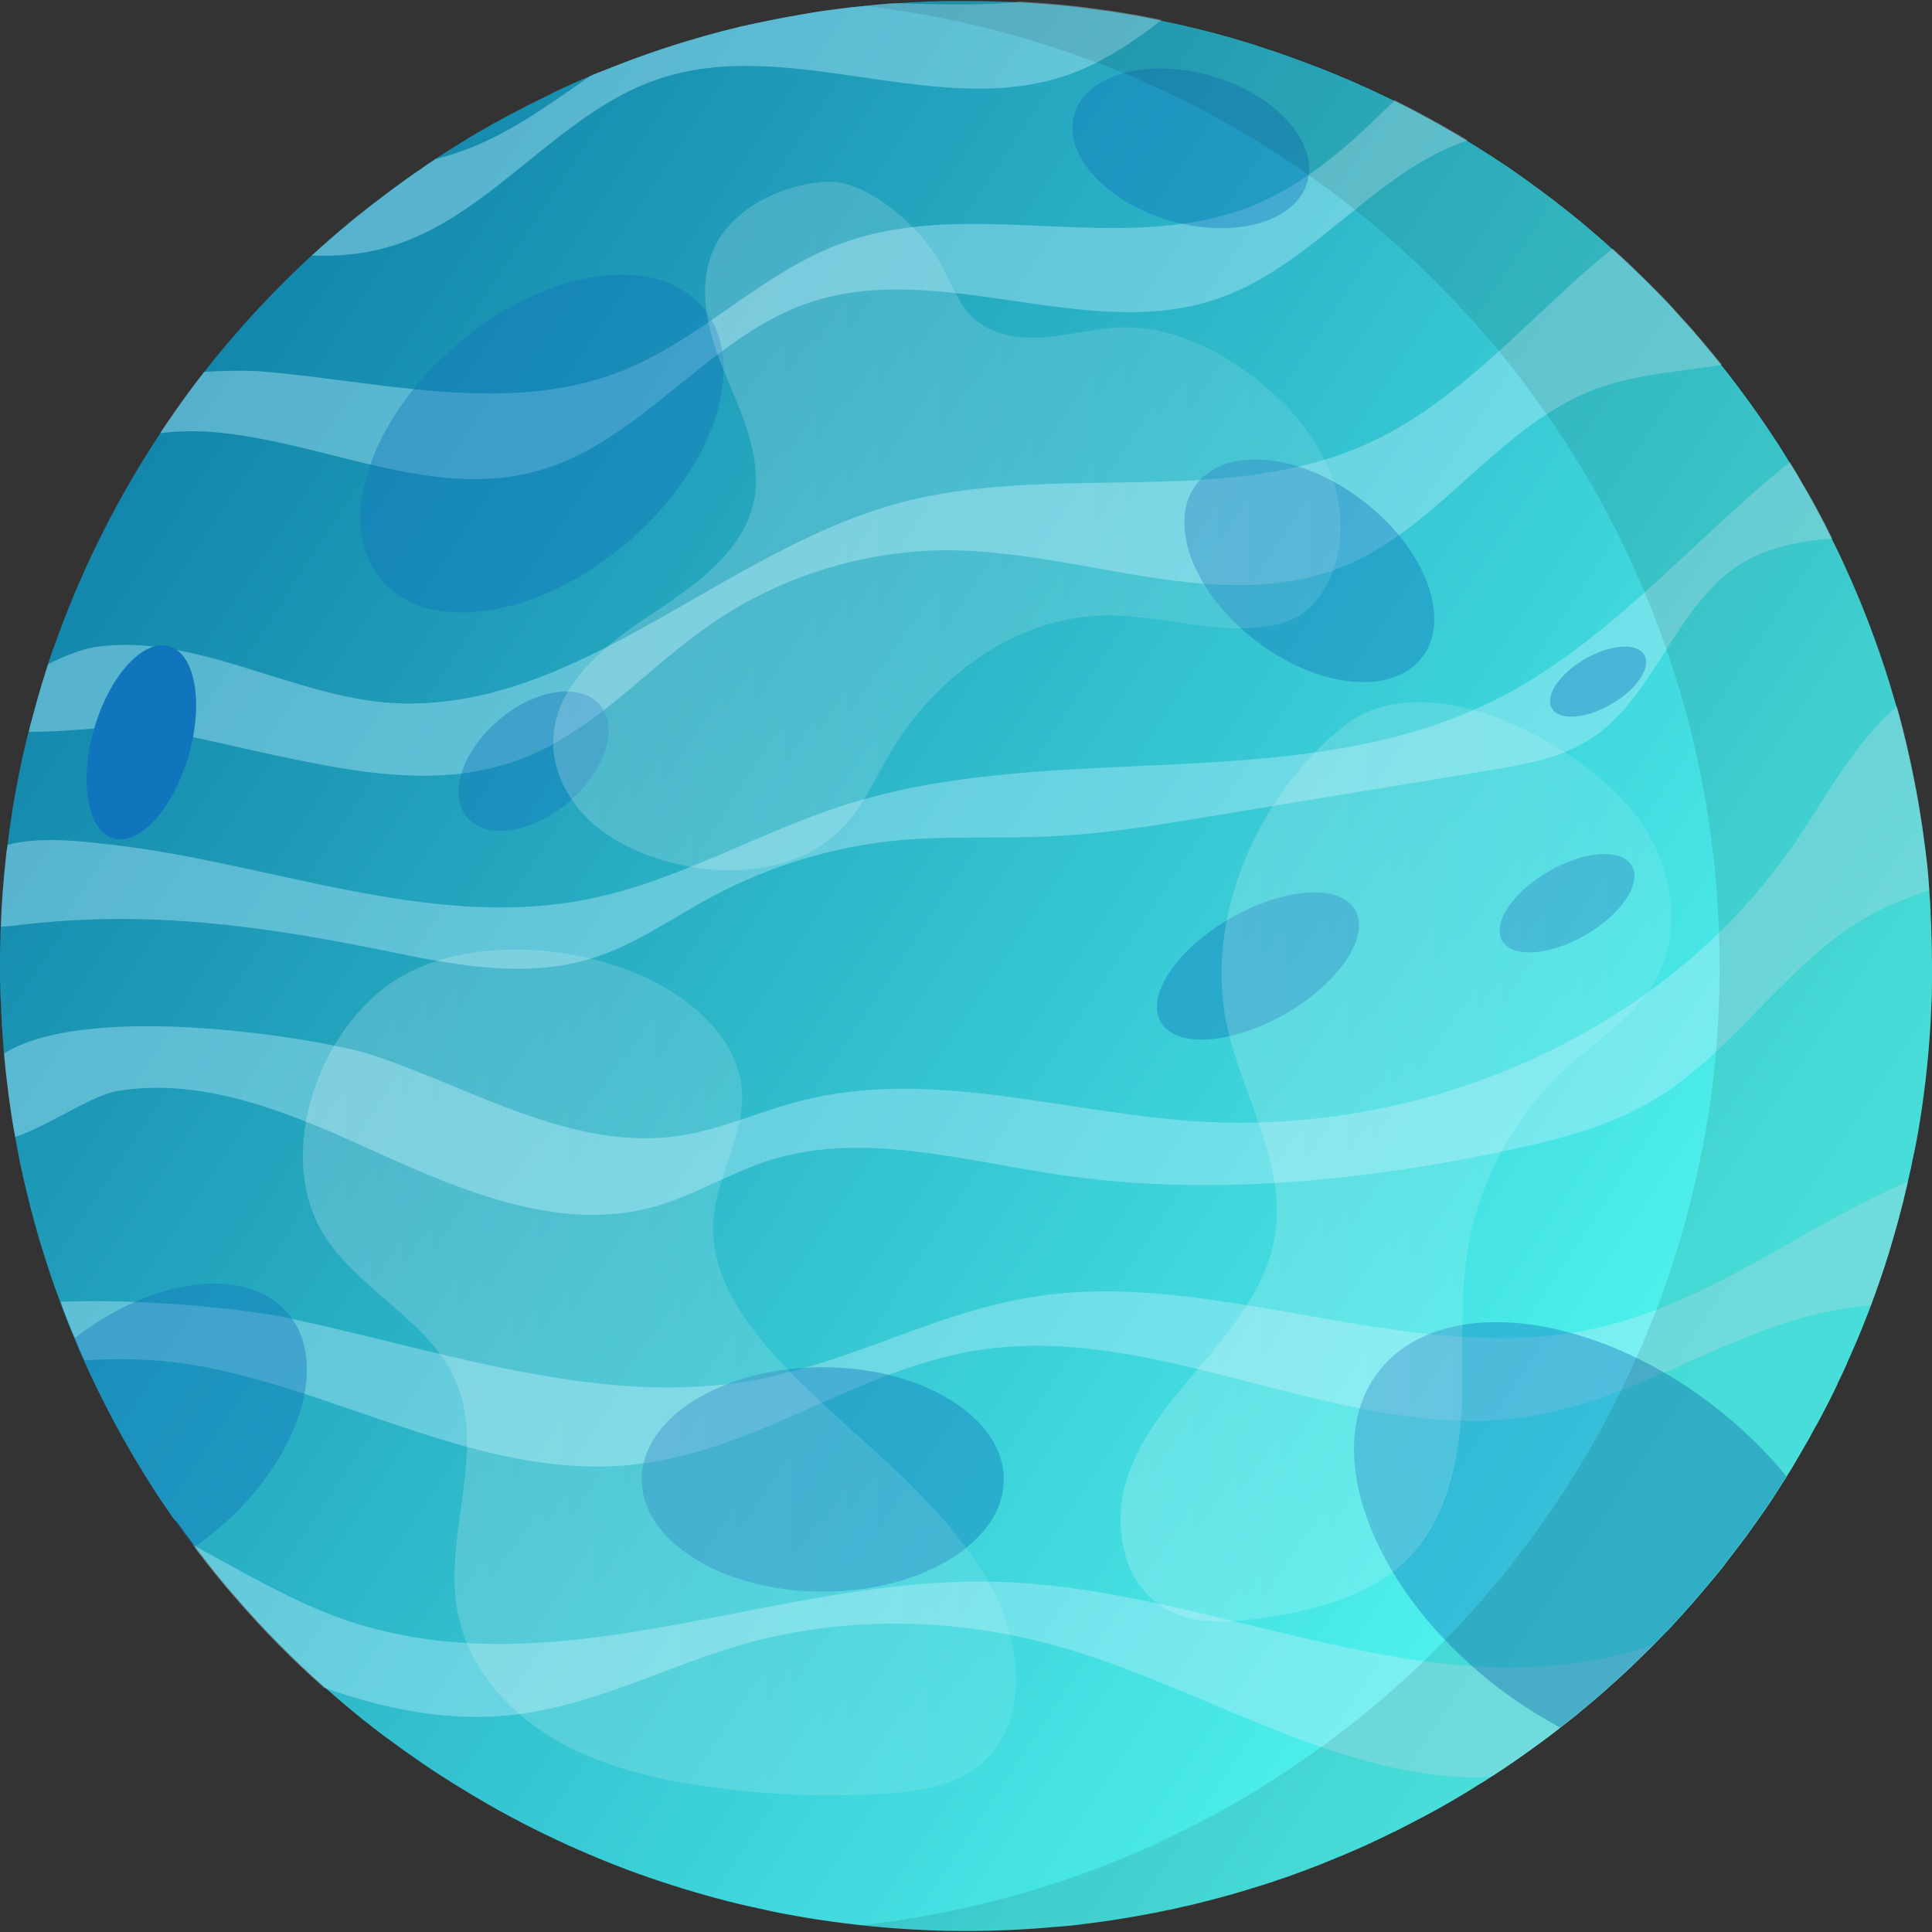 <svg width="44" height="44" viewBox="0 0 44 44" fill="none" xmlns="http://www.w3.org/2000/svg">
<rect x="0" y="0" width="44" height="44" fill="#333333" stroke="none"/>
<g clip-path="url(#clip0_187_35)">
<path d="M44 21.95V22.005C44 22.059 44 22.114 44 22.168C44 22.232 44 22.3 44 22.364C44 22.564 43.995 22.768 43.982 22.968C43.977 23.168 43.964 23.373 43.95 23.573C43.9 24.278 43.818 24.973 43.705 25.655C43.686 25.769 43.668 25.878 43.645 25.992C43.627 26.096 43.604 26.196 43.582 26.301C43.541 26.506 43.5 26.706 43.45 26.91C43.441 26.965 43.427 27.019 43.413 27.074C43.3 27.569 43.163 28.051 43.018 28.533C42.895 28.938 42.754 29.333 42.609 29.729C42.577 29.824 42.536 29.92 42.499 30.015C42.368 30.352 42.227 30.684 42.081 31.006C42.054 31.07 42.027 31.138 41.995 31.202C41.949 31.302 41.899 31.407 41.849 31.506V31.511V31.516C41.781 31.661 41.708 31.807 41.636 31.948C41.536 32.143 41.436 32.339 41.326 32.529C41.249 32.67 41.172 32.816 41.09 32.952C41.035 33.048 40.981 33.143 40.926 33.234C40.89 33.298 40.854 33.357 40.817 33.42C40.776 33.484 40.74 33.548 40.699 33.611C40.676 33.652 40.649 33.693 40.622 33.734C40.576 33.807 40.531 33.875 40.485 33.948C40.376 34.125 40.258 34.298 40.14 34.466C40.044 34.598 39.953 34.734 39.858 34.862C39.794 34.953 39.73 35.044 39.662 35.13C39.567 35.253 39.476 35.376 39.38 35.498C39.344 35.548 39.303 35.598 39.267 35.648C39.212 35.721 39.158 35.789 39.099 35.857C39.053 35.912 39.003 35.971 38.958 36.026C38.921 36.071 38.885 36.117 38.848 36.157C38.776 36.244 38.708 36.326 38.635 36.407C38.58 36.476 38.521 36.539 38.462 36.603C38.421 36.653 38.376 36.699 38.335 36.748C38.325 36.762 38.312 36.776 38.298 36.789C38.212 36.88 38.13 36.976 38.044 37.067C37.989 37.121 37.939 37.18 37.88 37.235C37.871 37.244 37.862 37.253 37.853 37.262C37.807 37.308 37.762 37.358 37.716 37.403C37.698 37.421 37.68 37.44 37.662 37.458C37.544 37.576 37.425 37.694 37.303 37.812C37.252 37.862 37.202 37.908 37.152 37.958C37.052 38.053 36.948 38.149 36.843 38.244C36.83 38.258 36.816 38.272 36.798 38.285C36.775 38.308 36.748 38.331 36.725 38.349C36.657 38.413 36.593 38.467 36.529 38.526C36.407 38.635 36.279 38.74 36.152 38.849C36.061 38.922 35.97 38.999 35.884 39.072L35.625 39.276C35.597 39.294 35.575 39.317 35.547 39.335C35.438 39.422 35.329 39.508 35.215 39.59C35.106 39.672 35.002 39.749 34.893 39.826C34.888 39.831 34.883 39.831 34.879 39.836C34.688 39.976 34.488 40.113 34.288 40.249L34.033 40.417C34.015 40.431 33.992 40.445 33.974 40.454C33.87 40.527 33.761 40.595 33.651 40.658C33.606 40.686 33.56 40.718 33.515 40.745C33.415 40.808 33.315 40.867 33.215 40.927C33.206 40.931 33.201 40.936 33.192 40.94C33.128 40.977 33.069 41.013 33.006 41.049C32.733 41.209 32.46 41.354 32.178 41.499C32.092 41.545 32.005 41.59 31.914 41.636C31.851 41.668 31.787 41.704 31.719 41.731C31.555 41.813 31.392 41.891 31.228 41.968C31.182 41.986 31.142 42.009 31.101 42.027C30.96 42.09 30.814 42.154 30.673 42.213C30.591 42.25 30.514 42.282 30.432 42.313C30.314 42.363 30.191 42.413 30.068 42.463C29.964 42.504 29.855 42.545 29.746 42.586C29.65 42.622 29.55 42.659 29.45 42.695C29.327 42.741 29.204 42.782 29.082 42.822C29.073 42.822 29.068 42.827 29.059 42.832C28.959 42.863 28.863 42.895 28.764 42.927C28.295 43.077 27.818 43.214 27.336 43.332L27.177 43.373C27.117 43.386 27.054 43.4 26.995 43.413C26.922 43.427 26.849 43.445 26.772 43.464C26.717 43.477 26.663 43.491 26.604 43.5C26.576 43.504 26.549 43.509 26.517 43.518C26.426 43.536 26.335 43.554 26.244 43.573C26.213 43.577 26.181 43.582 26.149 43.591C26.131 43.595 26.113 43.595 26.095 43.6C25.744 43.668 25.39 43.723 25.035 43.773C24.958 43.782 24.876 43.795 24.799 43.804C24.762 43.809 24.721 43.814 24.685 43.818C24.585 43.832 24.485 43.841 24.385 43.855C24.335 43.859 24.285 43.864 24.235 43.868C24.157 43.873 24.085 43.882 24.007 43.886C23.353 43.945 22.693 43.977 22.025 43.977C21.73 43.977 21.434 43.973 21.138 43.959C20.302 43.927 19.479 43.845 18.669 43.723C18.638 43.718 18.606 43.714 18.574 43.709C18.301 43.668 18.037 43.618 17.769 43.568C17.674 43.55 17.583 43.532 17.492 43.509C17.183 43.445 16.878 43.377 16.578 43.3C15.887 43.123 15.209 42.913 14.545 42.677C14.164 42.541 13.786 42.391 13.413 42.231C13.259 42.163 13.104 42.1 12.954 42.031C12.236 41.704 11.535 41.345 10.863 40.945C10.831 40.927 10.799 40.908 10.771 40.89C10.449 40.699 10.13 40.499 9.821 40.295C9.685 40.204 9.548 40.108 9.417 40.017C9.276 39.922 9.139 39.822 9.003 39.722C8.907 39.654 8.812 39.581 8.716 39.513C8.566 39.399 8.421 39.285 8.271 39.167C7.993 38.944 7.725 38.717 7.461 38.485C7.439 38.467 7.416 38.444 7.393 38.426C6.679 37.794 6.006 37.112 5.383 36.389C5.115 36.085 4.856 35.767 4.611 35.444C4.551 35.371 4.497 35.298 4.442 35.221C4.433 35.207 4.42 35.189 4.41 35.175C4.279 35.003 4.151 34.83 4.024 34.653C3.965 34.607 3.928 34.553 3.892 34.498C3.701 34.225 3.519 33.953 3.346 33.671C2.805 32.811 2.328 31.911 1.91 30.979C1.837 30.816 1.764 30.647 1.696 30.479C1.578 30.206 1.469 29.929 1.369 29.647C1.287 29.433 1.209 29.215 1.137 28.997C0.978 28.524 0.837 28.047 0.709 27.56C0.659 27.369 0.614 27.174 0.568 26.983C0.482 26.624 0.409 26.26 0.346 25.892C0.282 25.551 0.232 25.21 0.186 24.86C0.155 24.601 0.123 24.346 0.1 24.082C0.1 24.05 0.095 24.019 0.091 23.987C0.086 23.932 0.082 23.878 0.077 23.823C0.077 23.787 0.073 23.75 0.068 23.718C0.05 23.491 0.036 23.264 0.027 23.037C0.027 22.987 0.023 22.932 0.023 22.882C0.009 22.7 0.005 22.509 0 22.323C0 22.218 0 22.109 0 22.005C0 21.786 0 21.568 0.009 21.345C0.009 21.264 0.014 21.182 0.018 21.104C0.036 20.581 0.077 20.063 0.132 19.559C0.141 19.454 0.155 19.345 0.173 19.24C0.205 18.963 0.246 18.69 0.286 18.422C0.373 17.895 0.477 17.376 0.6 16.867C0.614 16.803 0.632 16.735 0.65 16.672C0.677 16.553 0.709 16.435 0.741 16.322C0.805 16.076 0.873 15.835 0.946 15.594C0.946 15.59 0.946 15.585 0.95 15.581C0.996 15.431 1.046 15.28 1.091 15.13C1.146 14.958 1.205 14.789 1.269 14.621C1.837 13.034 2.578 11.534 3.474 10.139C3.528 10.052 3.583 9.966 3.642 9.879C3.71 9.779 3.774 9.675 3.847 9.575C4.101 9.202 4.365 8.838 4.642 8.484C4.665 8.452 4.688 8.424 4.711 8.393C5.438 7.474 6.234 6.615 7.098 5.819C7.375 5.565 7.657 5.319 7.948 5.078C8.039 5.001 8.134 4.924 8.23 4.851C8.234 4.846 8.239 4.842 8.248 4.837C8.425 4.692 8.607 4.555 8.789 4.419C8.821 4.396 8.853 4.369 8.885 4.346C8.907 4.328 8.93 4.315 8.953 4.296C9.044 4.228 9.135 4.165 9.226 4.096C9.298 4.046 9.367 3.996 9.439 3.946C9.521 3.892 9.598 3.837 9.68 3.778C9.758 3.728 9.835 3.673 9.912 3.623C9.939 3.605 9.962 3.587 9.989 3.573C10.089 3.505 10.194 3.442 10.294 3.378C10.371 3.333 10.444 3.283 10.517 3.237C10.53 3.228 10.549 3.219 10.567 3.21C10.612 3.182 10.658 3.155 10.703 3.123C10.812 3.055 10.926 2.992 11.04 2.928C11.067 2.91 11.099 2.896 11.126 2.878C11.181 2.846 11.235 2.814 11.29 2.787C11.358 2.751 11.422 2.714 11.49 2.678L11.576 2.632C11.635 2.601 11.69 2.569 11.749 2.541C11.804 2.51 11.858 2.482 11.922 2.451C11.931 2.446 11.935 2.441 11.945 2.437C11.99 2.414 12.036 2.387 12.081 2.369C12.222 2.296 12.367 2.228 12.508 2.16C12.617 2.096 12.731 2.046 12.84 1.996C12.999 1.923 13.159 1.85 13.322 1.782C13.363 1.764 13.404 1.746 13.445 1.728C13.468 1.719 13.486 1.709 13.509 1.7C13.6 1.664 13.695 1.623 13.786 1.591C13.795 1.587 13.8 1.582 13.809 1.582C13.882 1.555 13.95 1.523 14.027 1.496C14.032 1.496 14.036 1.491 14.041 1.491C14.104 1.468 14.164 1.441 14.227 1.418C14.291 1.396 14.354 1.368 14.418 1.346C14.836 1.191 15.259 1.05 15.687 0.923C15.928 0.85 16.169 0.782 16.414 0.718C16.501 0.696 16.582 0.677 16.664 0.655C16.733 0.636 16.796 0.623 16.864 0.605C16.878 0.6 16.892 0.596 16.905 0.596C16.942 0.586 16.978 0.582 17.014 0.573C17.046 0.568 17.078 0.559 17.11 0.55C17.11 0.55 17.114 0.55 17.119 0.55C17.196 0.532 17.273 0.514 17.355 0.5C17.369 0.496 17.383 0.496 17.401 0.491C17.483 0.473 17.564 0.455 17.646 0.441C17.724 0.427 17.801 0.409 17.878 0.396C17.91 0.391 17.942 0.386 17.974 0.377C18.042 0.368 18.11 0.355 18.178 0.341C18.269 0.327 18.36 0.309 18.447 0.296C18.715 0.25 18.983 0.214 19.256 0.182C19.324 0.173 19.392 0.164 19.461 0.159C19.661 0.136 19.865 0.114 20.07 0.095C20.152 0.091 20.229 0.082 20.306 0.077C20.343 0.077 20.384 0.073 20.42 0.073C20.447 0.073 20.474 0.068 20.502 0.068C20.593 0.064 20.684 0.055 20.775 0.05H20.784C20.875 0.045 20.966 0.041 21.052 0.036L21.179 0.032H21.234C21.348 0.027 21.466 0.023 21.584 0.023H21.593C21.73 0.023 21.866 0.023 21.998 0.023C22.407 0.023 22.816 0.032 23.225 0.055C23.635 0.077 24.048 0.109 24.453 0.155C24.744 0.186 25.035 0.227 25.326 0.268C25.453 0.286 25.585 0.309 25.712 0.332C25.712 0.332 25.712 0.332 25.717 0.332C25.812 0.346 25.908 0.364 26.003 0.382C26.158 0.409 26.308 0.441 26.458 0.473C26.617 0.505 26.781 0.541 26.94 0.577C27.44 0.691 27.936 0.823 28.422 0.973C28.518 1 28.618 1.032 28.713 1.068C29.132 1.2 29.541 1.35 29.946 1.505C30.282 1.632 30.619 1.773 30.946 1.919C31.037 1.96 31.128 2 31.219 2.041C31.401 2.128 31.582 2.214 31.764 2.3C32.205 2.519 32.633 2.751 33.056 2.996C33.178 3.069 33.301 3.142 33.424 3.214C33.738 3.405 34.047 3.605 34.352 3.81C34.556 3.951 34.765 4.096 34.965 4.246C35.243 4.446 35.516 4.656 35.779 4.869C35.793 4.878 35.807 4.887 35.82 4.901C35.829 4.91 35.843 4.919 35.852 4.928C35.938 4.996 36.025 5.065 36.107 5.137C36.316 5.315 36.525 5.492 36.725 5.678C37.066 5.983 37.398 6.306 37.725 6.638C37.912 6.824 38.089 7.015 38.262 7.211C38.435 7.397 38.603 7.588 38.767 7.783C38.917 7.965 39.067 8.147 39.212 8.329C39.289 8.42 39.358 8.511 39.43 8.606C39.526 8.734 39.626 8.861 39.721 8.993C39.949 9.302 40.172 9.62 40.385 9.943C40.458 10.047 40.522 10.152 40.59 10.261C40.649 10.357 40.708 10.452 40.767 10.548C40.858 10.689 40.944 10.834 41.026 10.979C41.276 11.407 41.513 11.848 41.731 12.298C41.922 12.675 42.095 13.062 42.263 13.453C42.413 13.803 42.55 14.153 42.681 14.512C42.85 14.976 43.004 15.444 43.141 15.921C43.159 15.99 43.182 16.053 43.2 16.122C43.218 16.176 43.232 16.235 43.25 16.294C43.377 16.772 43.491 17.254 43.586 17.74C43.659 18.095 43.718 18.454 43.773 18.813C43.8 19.004 43.827 19.195 43.85 19.381C43.859 19.472 43.873 19.559 43.882 19.649C43.891 19.722 43.9 19.795 43.904 19.868C43.904 19.9 43.909 19.927 43.914 19.959C43.923 20.077 43.932 20.195 43.941 20.313C43.941 20.336 43.941 20.363 43.945 20.386C43.955 20.504 43.964 20.627 43.968 20.745C43.968 20.763 43.968 20.782 43.968 20.8C43.973 20.9 43.977 20.991 43.982 21.091C43.986 21.182 43.986 21.277 43.991 21.368C43.995 21.536 44 21.741 44 21.95Z" fill="url(#paint0_linear_187_35)"/>
<path opacity="0.4" d="M43.936 20.272C43.504 20.427 43.072 20.586 42.672 20.8C40.744 21.823 39.567 23.896 37.698 25.028C36.657 25.66 35.452 25.965 34.261 26.215C30.919 26.915 27.472 27.251 24.098 26.751C21.898 26.424 19.62 25.755 17.501 26.433C16.614 26.719 15.814 27.224 14.918 27.478C12.649 28.115 10.299 27.024 8.152 26.051C6.475 25.292 4.529 24.523 2.655 24.851C2.096 24.946 1.096 25.642 0.345 25.896C0.282 25.555 0.232 25.214 0.186 24.864C0.154 24.605 0.123 24.351 0.1 24.087C0.1 24.055 0.095 24.023 0.091 23.991C2.073 22.764 7.434 23.678 8.484 24.028C10.799 24.801 13.068 26.233 15.482 25.864C16.423 25.724 17.301 25.31 18.224 25.073C21.129 24.319 24.166 25.319 27.158 25.532C32.405 25.901 37.875 23.559 40.853 19.227C41.595 18.149 42.218 16.926 43.2 16.085C43.218 16.14 43.231 16.199 43.25 16.258C43.377 16.735 43.491 17.217 43.586 17.704C43.659 18.058 43.718 18.417 43.773 18.777C43.8 18.968 43.827 19.159 43.85 19.345C43.859 19.436 43.873 19.522 43.882 19.613C43.891 19.686 43.9 19.759 43.904 19.831C43.904 19.863 43.909 19.89 43.913 19.922C43.913 20.041 43.927 20.154 43.936 20.272Z" fill="#BDF0FD"/>
<path opacity="0.4" d="M33.424 3.196C31.328 3.905 29.891 6.042 27.777 6.788C24.812 7.838 21.425 5.888 18.442 6.888C17.715 7.133 17.069 7.533 16.451 7.993C15.091 9.002 13.863 10.275 12.24 10.725C10.985 11.075 9.712 10.88 8.43 10.579C7.257 10.302 6.075 9.948 4.888 9.843C4.451 9.807 4.042 9.816 3.646 9.866C3.715 9.766 3.778 9.661 3.851 9.561C4.106 9.188 4.369 8.825 4.647 8.47C5.238 8.434 5.729 8.438 5.988 8.461C7.12 8.556 8.266 8.747 9.407 8.861C11.049 9.029 12.672 9.047 14.186 8.438C14.909 8.147 15.564 7.729 16.209 7.288C17.16 6.633 18.087 5.938 19.165 5.542C21.607 4.646 24.389 5.451 26.936 5.097H26.94C27.463 5.019 27.977 4.901 28.472 4.706C28.95 4.515 29.391 4.269 29.809 3.978C30.509 3.496 31.146 2.896 31.764 2.282C32.205 2.501 32.633 2.732 33.056 2.978C33.183 3.051 33.306 3.123 33.424 3.196Z" fill="#BDF0FD"/>
<path opacity="0.4" d="M26.458 0.455C25.799 0.964 25.112 1.423 24.339 1.7C21.37 2.746 17.983 0.796 15.005 1.796C12.686 2.573 11.162 4.978 8.803 5.638C8.239 5.797 7.67 5.842 7.102 5.819C7.379 5.565 7.661 5.319 7.952 5.078C8.043 5.001 8.139 4.924 8.234 4.851C8.239 4.846 8.243 4.842 8.252 4.837C8.43 4.692 8.612 4.555 8.793 4.419C8.825 4.396 8.857 4.369 8.889 4.346C8.912 4.328 8.934 4.315 8.957 4.296C9.048 4.228 9.139 4.165 9.23 4.096C9.303 4.046 9.371 3.996 9.444 3.946C9.526 3.892 9.603 3.837 9.685 3.778C9.762 3.728 9.839 3.673 9.917 3.623C10.198 3.551 10.476 3.464 10.753 3.351C11.726 2.96 12.581 2.328 13.45 1.728C13.472 1.719 13.49 1.709 13.513 1.7C13.604 1.664 13.7 1.623 13.79 1.591C13.8 1.587 13.804 1.582 13.813 1.582C13.886 1.555 13.954 1.523 14.031 1.496C14.036 1.496 14.041 1.491 14.045 1.491C14.109 1.468 14.168 1.441 14.232 1.418C14.295 1.396 14.359 1.368 14.422 1.346C14.841 1.191 15.264 1.05 15.691 0.923C15.932 0.85 16.173 0.782 16.419 0.718C16.505 0.696 16.587 0.677 16.669 0.655C16.737 0.637 16.8 0.623 16.869 0.605C16.882 0.6 16.896 0.596 16.91 0.596C16.946 0.586 16.982 0.582 17.019 0.573C17.051 0.568 17.082 0.559 17.114 0.55C17.114 0.55 17.119 0.55 17.123 0.55C17.201 0.532 17.278 0.514 17.36 0.5C17.373 0.496 17.387 0.496 17.405 0.491C17.487 0.473 17.569 0.455 17.651 0.441C17.728 0.427 17.805 0.409 17.883 0.396C17.915 0.391 17.946 0.386 17.978 0.377C18.046 0.368 18.115 0.355 18.183 0.341C18.274 0.327 18.365 0.309 18.451 0.296C18.719 0.25 18.988 0.214 19.26 0.182C19.329 0.173 19.397 0.164 19.465 0.159C19.665 0.136 19.87 0.114 20.074 0.095C20.156 0.091 20.233 0.082 20.311 0.077C20.347 0.077 20.388 0.073 20.424 0.073C21.37 0.1 22.311 0.136 23.225 0.036C23.634 0.059 24.048 0.091 24.453 0.136C24.744 0.168 25.035 0.209 25.326 0.25C25.453 0.268 25.585 0.291 25.712 0.314C25.712 0.314 25.712 0.314 25.717 0.314C25.812 0.327 25.908 0.346 26.003 0.364C26.153 0.396 26.303 0.423 26.458 0.455Z" fill="#BDF0FD"/>
<path opacity="0.4" d="M43.45 26.91C43.441 26.965 43.427 27.019 43.413 27.074C43.3 27.569 43.163 28.051 43.018 28.533C42.895 28.938 42.754 29.333 42.609 29.729C40.881 29.861 39.412 30.602 37.898 31.261C36.848 31.72 35.779 32.139 34.588 32.293C33.392 32.448 32.178 32.316 30.969 32.075C28.186 31.525 25.385 30.388 22.63 30.702C21.784 30.797 20.997 31.025 20.243 31.311C18.388 32.007 16.692 33.043 14.664 33.325C14.495 33.348 14.327 33.366 14.159 33.38C10.994 33.607 8.021 31.843 4.874 31.175C3.819 30.952 2.856 30.925 1.923 30.979C1.851 30.816 1.778 30.647 1.71 30.479C1.591 30.206 1.482 29.929 1.382 29.647C3.392 29.565 5.715 29.838 6.484 30.002C9.839 30.706 13.268 31.92 16.573 31.52C16.71 31.506 16.842 31.488 16.974 31.466C17.446 31.388 17.901 31.275 18.347 31.147C18.347 31.147 18.347 31.147 18.351 31.147C20.165 30.62 21.82 29.765 23.748 29.502C26.613 29.111 29.632 30.079 32.569 30.384C33.647 30.497 34.711 30.52 35.757 30.361H35.761C38.621 29.911 40.694 28.151 43.182 27.033C43.268 26.987 43.359 26.951 43.45 26.91Z" fill="#BDF0FD"/>
<path opacity="0.4" d="M39.217 8.306C38.257 8.465 37.266 8.52 36.352 8.856C34.597 9.507 33.379 11.111 31.86 12.189C31.478 12.462 31.078 12.698 30.646 12.88C29.609 13.312 28.527 13.38 27.413 13.294C25.558 13.148 23.635 12.571 21.757 12.534C19.779 12.498 17.797 13.098 16.173 14.226C15.323 14.812 14.564 15.544 13.75 16.176C13.204 16.594 12.636 16.972 11.999 17.235C11.513 17.431 11.017 17.554 10.512 17.617C9.08 17.79 7.602 17.485 6.188 17.185C5.143 16.963 4.106 16.685 3.042 16.562C2.715 16.522 1.364 16.681 0.655 16.667C0.682 16.549 0.714 16.431 0.746 16.317C0.809 16.072 0.878 15.831 0.95 15.59C0.95 15.585 0.95 15.581 0.955 15.576C1 15.426 1.05 15.276 1.096 15.126C1.482 14.926 1.892 14.78 2.151 14.739C4.41 14.389 6.725 15.894 8.957 16.012C13.14 16.24 16.46 12.525 20.506 11.448C22.703 10.866 25.062 11.066 27.327 10.93C28.091 10.88 28.845 10.798 29.573 10.625C30.146 10.498 30.701 10.316 31.237 10.061C33.351 9.075 34.911 7.12 36.725 5.66C37.066 5.965 37.398 6.288 37.725 6.62C37.912 6.806 38.089 6.997 38.262 7.192C38.435 7.379 38.603 7.57 38.767 7.765C38.921 7.943 39.071 8.124 39.217 8.306Z" fill="#BDF0FD"/>
<path opacity="0.4" d="M37.639 37.476C37.52 37.594 37.402 37.712 37.28 37.831C37.23 37.881 37.179 37.926 37.13 37.976C37.029 38.072 36.925 38.167 36.82 38.263C36.807 38.276 36.793 38.29 36.775 38.303C36.752 38.326 36.725 38.349 36.702 38.367C36.634 38.431 36.57 38.485 36.507 38.544C36.384 38.653 36.257 38.758 36.129 38.867C36.038 38.94 35.947 39.017 35.861 39.09L35.602 39.294C35.575 39.313 35.552 39.335 35.525 39.354C35.415 39.44 35.306 39.526 35.193 39.608C35.083 39.69 34.979 39.767 34.87 39.845C34.865 39.849 34.861 39.849 34.856 39.854C34.665 39.995 34.465 40.131 34.265 40.267L34.01 40.436C33.992 40.449 33.969 40.463 33.951 40.472C30.546 40.608 27.354 38.381 23.966 37.458C21.666 36.83 19.201 36.817 17.023 37.421C15.127 37.944 13.422 38.931 11.399 39.081C10.017 39.185 8.675 38.89 7.375 38.435C6.661 37.803 5.988 37.121 5.365 36.398C5.097 36.094 4.838 35.776 4.592 35.453C4.533 35.38 4.478 35.307 4.424 35.23C4.415 35.216 4.401 35.198 4.392 35.184C5.638 35.862 6.866 36.594 8.157 36.989C12.986 38.458 17.787 35.862 22.784 36.026C26.376 36.144 29.977 37.703 33.51 37.944C34.233 37.994 34.952 37.985 35.67 37.903C36.347 37.821 37.002 37.667 37.639 37.476Z" fill="#BDF0FD"/>
<path opacity="0.4" d="M41.731 12.266C41.004 12.321 40.285 12.453 39.671 12.83C38.144 13.762 37.703 15.894 36.193 16.849C35.515 17.276 34.706 17.413 33.915 17.544C31.792 17.895 29.668 18.245 27.545 18.595C26.363 18.79 25.18 18.986 23.98 19.045C22.802 19.104 21.616 19.031 20.438 19.14C18.979 19.281 17.551 19.713 16.255 20.4C15.327 20.895 14.454 21.532 13.445 21.836C12.008 22.273 10.467 22 9.003 21.7C6.065 21.095 3.419 20.709 0.427 21.068C0.291 21.082 0.15 21.1 0.018 21.104C0.036 20.581 0.077 20.063 0.132 19.559C0.141 19.454 0.154 19.345 0.173 19.24C0.887 19.054 1.76 19.149 2.373 19.218C6.074 19.609 9.744 21.209 13.395 20.477C15.45 20.068 17.287 18.945 19.288 18.317C24.098 16.808 29.627 18.195 34.115 15.908C36.643 14.621 38.562 12.289 40.763 10.525C40.853 10.666 40.94 10.811 41.022 10.957C41.276 11.38 41.513 11.821 41.731 12.266Z" fill="#BDF0FD"/>
<path opacity="0.4" d="M22.861 33.693C22.861 35.107 21.015 36.248 18.737 36.248C16.46 36.248 14.614 35.103 14.614 33.693C14.614 32.279 16.46 31.138 18.737 31.138C21.015 31.138 22.861 32.284 22.861 33.693Z" fill="#1075BD"/>
<path opacity="0.4" d="M30.864 20.723C31.209 21.323 30.5 22.382 29.277 23.087C28.054 23.791 26.781 23.878 26.436 23.277C26.09 22.677 26.799 21.618 28.022 20.913C29.245 20.209 30.518 20.122 30.864 20.723Z" fill="#1075BD"/>
<path opacity="0.4" d="M32.387 14.971C31.709 15.853 30.014 15.681 28.595 14.589C27.177 13.498 26.572 11.902 27.249 11.025C27.927 10.148 29.623 10.316 31.041 11.407C32.46 12.493 33.064 14.089 32.387 14.971Z" fill="#1075BD"/>
<path opacity="0.4" d="M40.684 33.621C40.661 33.661 40.634 33.702 40.607 33.743C40.561 33.816 40.516 33.884 40.471 33.957C40.361 34.134 40.243 34.307 40.125 34.475C40.029 34.607 39.938 34.743 39.843 34.871C39.779 34.962 39.716 35.053 39.648 35.139C39.552 35.262 39.461 35.385 39.366 35.507C39.329 35.557 39.288 35.607 39.252 35.657C39.197 35.73 39.143 35.798 39.084 35.867C39.038 35.921 38.988 35.98 38.943 36.035C38.907 36.08 38.87 36.126 38.834 36.167C38.761 36.253 38.693 36.335 38.62 36.417C38.566 36.485 38.506 36.548 38.447 36.612C38.406 36.662 38.361 36.708 38.32 36.758C38.311 36.771 38.297 36.785 38.284 36.798C38.197 36.889 38.115 36.985 38.029 37.076C37.974 37.13 37.925 37.19 37.865 37.244C37.856 37.253 37.847 37.262 37.838 37.271C37.793 37.317 37.747 37.367 37.702 37.412C37.684 37.431 37.665 37.449 37.647 37.467C37.529 37.585 37.411 37.703 37.288 37.822C37.238 37.871 37.188 37.917 37.138 37.967C37.038 38.062 36.933 38.158 36.829 38.253C36.815 38.267 36.801 38.281 36.783 38.294C36.761 38.317 36.733 38.34 36.711 38.358C36.642 38.422 36.579 38.476 36.515 38.535C36.392 38.644 36.265 38.749 36.138 38.858C36.047 38.931 35.956 39.008 35.87 39.081L35.61 39.285C35.583 39.304 35.56 39.326 35.533 39.344C35.047 39.085 34.569 38.776 34.101 38.422C33.896 38.263 33.701 38.103 33.514 37.935C31.455 36.103 30.455 33.743 30.968 32.07C31.059 31.77 31.2 31.493 31.391 31.243C31.691 30.852 32.092 30.565 32.569 30.375C33.442 30.029 34.565 30.024 35.756 30.352C36.456 30.543 37.183 30.843 37.893 31.256C38.275 31.475 38.652 31.729 39.02 32.011C39.661 32.511 40.22 33.052 40.684 33.621Z" fill="#1075BD"/>
<path opacity="0.4" d="M16.004 6.997C17.068 8.252 16.291 10.657 14.268 12.371C12.244 14.085 9.744 14.462 8.684 13.207C7.621 11.953 8.398 9.547 10.421 7.833C12.44 6.115 14.94 5.742 16.004 6.997Z" fill="#1075BD"/>
<path opacity="0.4" d="M29.772 4.151C29.508 5.06 28.104 5.451 26.64 5.024C25.176 4.596 24.203 3.514 24.466 2.605C24.73 1.696 26.13 1.305 27.599 1.732C29.063 2.16 30.036 3.242 29.772 4.151Z" fill="#1075BD"/>
<path opacity="0.4" d="M37.166 19.718C37.398 20.118 36.925 20.823 36.107 21.295C35.293 21.768 34.443 21.823 34.211 21.423C33.979 21.023 34.452 20.318 35.27 19.845C36.084 19.372 36.934 19.318 37.166 19.718Z" fill="#1075BD"/>
<path d="M4.292 17.219C4.643 16.011 4.448 14.892 3.855 14.719C3.261 14.546 2.496 15.386 2.144 16.594C1.793 17.802 1.989 18.921 2.582 19.093C3.175 19.266 3.941 18.427 4.292 17.219Z" fill="#1075BD"/>
<path opacity="0.4" d="M37.448 14.917C37.611 15.203 37.275 15.703 36.693 16.04C36.111 16.376 35.506 16.417 35.343 16.131C35.179 15.844 35.515 15.344 36.097 15.008C36.679 14.671 37.284 14.63 37.448 14.917Z" fill="#1075BD"/>
<path opacity="0.4" d="M13.663 16.053C14.104 16.572 13.781 17.563 12.945 18.272C12.108 18.981 11.076 19.136 10.64 18.617C10.199 18.099 10.522 17.108 11.358 16.399C12.19 15.69 13.222 15.535 13.663 16.053Z" fill="#1075BD"/>
<path opacity="0.4" d="M4.974 34.812C4.792 34.966 4.61 35.103 4.424 35.23C4.278 35.044 4.137 34.853 4.005 34.657C3.964 34.607 3.928 34.553 3.892 34.498C3.701 34.225 3.519 33.953 3.346 33.671C2.71 32.657 2.16 31.593 1.696 30.479C3.496 29.079 5.624 28.815 6.556 29.906C7.524 31.052 6.815 33.248 4.974 34.812Z" fill="#1075BD"/>
<path opacity="0.1" d="M43.768 18.772C43.718 18.408 43.654 18.054 43.582 17.699C43.486 17.213 43.373 16.731 43.245 16.258C43.081 15.653 42.891 15.058 42.681 14.476C42.55 14.117 42.413 13.767 42.263 13.416C41.79 12.307 41.231 11.239 40.594 10.234C40.526 10.129 40.458 10.02 40.39 9.916C40.09 9.457 39.771 9.011 39.435 8.579C39.221 8.297 38.998 8.024 38.771 7.756C38.435 7.365 38.089 6.983 37.725 6.615C37.212 6.088 36.67 5.588 36.107 5.115C36.02 5.042 35.938 4.974 35.852 4.906C35.843 4.896 35.829 4.887 35.82 4.878C35.347 4.496 34.856 4.133 34.352 3.792C33.929 3.505 33.497 3.232 33.056 2.973C32.378 2.578 31.673 2.214 30.946 1.896C30.619 1.75 30.282 1.609 29.946 1.482C29.445 1.291 28.936 1.109 28.418 0.955C27.931 0.805 27.436 0.673 26.936 0.559C26.626 0.486 26.313 0.423 25.999 0.364C25.904 0.346 25.808 0.332 25.712 0.314C25.712 0.314 25.712 0.314 25.708 0.314C25.581 0.291 25.453 0.273 25.322 0.25C24.244 0.086 23.13 0 22.002 0C21.866 0 21.729 0 21.598 0H21.588C21.475 0 21.357 0.005 21.238 0.009H21.184L21.056 0.014C20.966 0.014 20.879 0.018 20.788 0.027H20.779C20.688 0.032 20.597 0.036 20.506 0.045C20.443 0.045 20.379 0.05 20.311 0.055C20.233 0.059 20.156 0.068 20.074 0.073C19.906 0.086 19.742 0.105 19.574 0.123C19.879 0.155 20.183 0.195 20.484 0.241C20.611 0.259 20.743 0.282 20.866 0.305C20.866 0.305 20.866 0.305 20.87 0.305C20.966 0.318 21.061 0.336 21.157 0.355C21.47 0.414 21.784 0.477 22.093 0.55C22.593 0.664 23.089 0.796 23.576 0.946C24.094 1.105 24.603 1.282 25.103 1.473C25.44 1.6 25.776 1.741 26.104 1.887C26.826 2.21 27.531 2.569 28.213 2.964C28.654 3.223 29.086 3.496 29.509 3.783C30.014 4.128 30.505 4.487 30.978 4.869C30.987 4.878 31 4.887 31.01 4.896C31.096 4.965 31.182 5.033 31.264 5.106C31.828 5.578 32.369 6.079 32.883 6.606C33.247 6.974 33.592 7.356 33.929 7.747C34.156 8.015 34.379 8.288 34.593 8.57C34.924 9.002 35.243 9.447 35.547 9.907C35.62 10.011 35.684 10.116 35.752 10.225C36.393 11.234 36.952 12.298 37.421 13.407C37.571 13.757 37.707 14.107 37.839 14.467C38.048 15.049 38.239 15.644 38.403 16.249C38.53 16.726 38.644 17.208 38.739 17.69C38.812 18.045 38.871 18.404 38.926 18.763C39.08 19.799 39.158 20.854 39.162 21.932V21.986C39.162 22.041 39.162 22.096 39.162 22.15C39.162 22.418 39.158 22.686 39.144 22.95C39.139 23.15 39.126 23.355 39.112 23.555C39.062 24.26 38.98 24.955 38.867 25.637C38.848 25.751 38.83 25.86 38.807 25.974C38.789 26.078 38.767 26.178 38.744 26.283C38.489 27.565 38.125 28.806 37.657 29.997C37.189 31.188 36.625 32.329 35.966 33.411C35.902 33.516 35.838 33.621 35.77 33.725C35.616 33.975 35.452 34.216 35.288 34.457C35.193 34.589 35.102 34.725 35.006 34.853C34.943 34.944 34.879 35.035 34.811 35.121C34.715 35.244 34.624 35.366 34.529 35.489C34.492 35.539 34.452 35.589 34.415 35.639C34.361 35.712 34.306 35.78 34.247 35.848C34.202 35.903 34.151 35.962 34.106 36.017C34.07 36.062 34.033 36.108 33.997 36.148C33.924 36.235 33.856 36.317 33.783 36.398C33.729 36.467 33.669 36.53 33.61 36.594C33.569 36.644 33.524 36.689 33.483 36.739C33.474 36.753 33.46 36.767 33.447 36.78C33.36 36.871 33.279 36.967 33.192 37.058C33.138 37.112 33.087 37.171 33.028 37.226C32.974 37.285 32.919 37.34 32.865 37.399C32.728 37.535 32.592 37.671 32.451 37.808C32.401 37.858 32.351 37.903 32.301 37.953C32.201 38.049 32.096 38.144 31.992 38.24C31.978 38.253 31.964 38.267 31.946 38.281C31.855 38.362 31.764 38.444 31.678 38.522C31.555 38.631 31.428 38.735 31.301 38.844C31.21 38.917 31.119 38.994 31.032 39.067C30.946 39.135 30.86 39.204 30.773 39.272C30.637 39.376 30.5 39.481 30.364 39.586C30.255 39.667 30.15 39.745 30.041 39.822C30.037 39.826 30.032 39.826 30.027 39.831C29.837 39.972 29.636 40.108 29.436 40.245L29.182 40.413C29.054 40.495 28.927 40.577 28.8 40.658C28.754 40.686 28.709 40.718 28.663 40.745C28.563 40.808 28.463 40.867 28.363 40.927C28.354 40.931 28.35 40.936 28.341 40.94C28.277 40.977 28.218 41.013 28.154 41.049C27.881 41.209 27.608 41.354 27.327 41.499C27.24 41.545 27.154 41.59 27.063 41.636C26.999 41.668 26.936 41.704 26.867 41.731C26.704 41.813 26.54 41.891 26.376 41.968C26.331 41.986 26.29 42.009 26.249 42.027C26.108 42.09 25.963 42.154 25.822 42.213C25.74 42.25 25.663 42.282 25.581 42.313C25.462 42.363 25.34 42.413 25.217 42.463C25.112 42.504 25.003 42.545 24.894 42.586C24.799 42.622 24.698 42.659 24.599 42.695C24.476 42.741 24.353 42.782 24.23 42.822C24.126 42.859 24.017 42.895 23.912 42.927C23.444 43.077 22.966 43.214 22.484 43.332L22.325 43.373C22.266 43.386 22.202 43.4 22.143 43.413C22.07 43.427 21.998 43.445 21.92 43.464C21.866 43.477 21.811 43.491 21.752 43.5C21.725 43.504 21.698 43.509 21.666 43.518C21.575 43.536 21.484 43.554 21.393 43.573C21.361 43.577 21.329 43.582 21.297 43.591C20.929 43.664 20.556 43.723 20.183 43.773C20.106 43.782 20.024 43.795 19.947 43.804C19.911 43.809 19.87 43.814 19.833 43.818C19.761 43.827 19.683 43.836 19.606 43.845C20.111 43.9 20.616 43.941 21.129 43.959C21.425 43.968 21.72 43.977 22.016 43.977C22.684 43.977 23.344 43.95 23.998 43.886C24.076 43.882 24.153 43.873 24.226 43.868C24.276 43.864 24.326 43.859 24.376 43.855C24.476 43.845 24.576 43.832 24.676 43.818C24.712 43.814 24.753 43.809 24.79 43.804C24.867 43.795 24.949 43.786 25.026 43.773C25.399 43.723 25.772 43.664 26.14 43.591C26.172 43.586 26.203 43.582 26.235 43.573C26.326 43.554 26.417 43.536 26.508 43.518C26.535 43.514 26.563 43.504 26.595 43.5C26.654 43.491 26.708 43.477 26.763 43.464C26.84 43.45 26.913 43.432 26.986 43.413C27.045 43.4 27.108 43.386 27.168 43.373L27.327 43.332C27.809 43.214 28.286 43.077 28.754 42.927C28.859 42.895 28.968 42.859 29.073 42.822C29.195 42.782 29.318 42.736 29.441 42.695C29.541 42.659 29.641 42.622 29.736 42.586C29.846 42.545 29.95 42.504 30.059 42.463C30.182 42.413 30.3 42.368 30.423 42.313C30.505 42.282 30.587 42.245 30.664 42.213C30.805 42.154 30.951 42.09 31.091 42.027C31.132 42.009 31.178 41.986 31.219 41.968C31.382 41.891 31.546 41.813 31.71 41.731C31.778 41.7 31.842 41.668 31.905 41.636C31.996 41.59 32.083 41.545 32.169 41.499C32.451 41.354 32.724 41.209 32.997 41.049C33.06 41.013 33.119 40.977 33.183 40.94C33.192 40.936 33.197 40.931 33.206 40.927C33.306 40.867 33.406 40.808 33.506 40.745C33.551 40.718 33.597 40.686 33.642 40.658C33.77 40.577 33.897 40.495 34.024 40.413L34.279 40.245C34.479 40.108 34.674 39.972 34.87 39.831C34.874 39.831 34.879 39.826 34.883 39.822C34.993 39.745 35.097 39.663 35.206 39.586C35.343 39.481 35.479 39.376 35.616 39.272C35.702 39.204 35.788 39.135 35.875 39.067C35.966 38.994 36.057 38.917 36.143 38.844C36.27 38.74 36.393 38.631 36.52 38.522C36.611 38.44 36.698 38.362 36.789 38.281C36.802 38.272 36.816 38.253 36.834 38.24C36.934 38.144 37.039 38.049 37.143 37.953C37.193 37.908 37.243 37.858 37.293 37.808C37.434 37.671 37.571 37.535 37.707 37.399C37.762 37.34 37.816 37.285 37.871 37.226C37.925 37.171 37.98 37.112 38.035 37.058C38.121 36.967 38.207 36.871 38.289 36.78C38.298 36.767 38.312 36.753 38.325 36.739C38.371 36.694 38.412 36.644 38.453 36.594C38.512 36.53 38.571 36.462 38.626 36.398C38.698 36.312 38.771 36.23 38.839 36.148C38.876 36.103 38.917 36.057 38.948 36.017C38.994 35.962 39.044 35.903 39.089 35.848C39.148 35.776 39.203 35.707 39.258 35.639C39.298 35.589 39.335 35.539 39.371 35.489C39.467 35.371 39.562 35.244 39.653 35.121C39.721 35.03 39.785 34.939 39.849 34.853C39.944 34.721 40.04 34.589 40.131 34.457C40.299 34.216 40.458 33.975 40.613 33.725C40.681 33.621 40.744 33.516 40.808 33.411C41.467 32.329 42.031 31.193 42.499 29.997C42.968 28.806 43.332 27.565 43.586 26.283C43.609 26.178 43.627 26.078 43.65 25.974C43.668 25.86 43.691 25.751 43.709 25.637C43.823 24.955 43.904 24.26 43.955 23.555C43.968 23.355 43.982 23.155 43.986 22.95C44 22.686 44.005 22.418 44.005 22.15C44.005 22.096 44.005 22.041 44.005 21.986V21.932C44 20.868 43.918 19.809 43.768 18.772Z" fill="black"/>
<path opacity="0.2" d="M16.228 5.728C15.964 6.365 16.037 7.092 16.237 7.752C16.437 8.411 16.755 9.025 16.978 9.679C17.16 10.211 17.278 10.784 17.183 11.339C16.969 12.557 15.814 13.344 14.782 14.026C13.75 14.708 12.64 15.608 12.599 16.849C12.576 17.54 12.918 18.208 13.422 18.681C13.922 19.154 14.573 19.45 15.236 19.631C16.619 20.009 18.26 19.859 19.233 18.808C19.67 18.34 19.929 17.735 20.252 17.185C21.275 15.426 23.121 14.053 25.153 14.017C26.39 13.994 27.617 14.448 28.841 14.267C29.109 14.226 29.377 14.153 29.605 14.012C29.846 13.862 30.032 13.635 30.177 13.389C30.637 12.594 30.623 11.58 30.282 10.729C29.941 9.875 29.3 9.17 28.572 8.606C27.708 7.938 26.663 7.433 25.571 7.456C24.985 7.465 24.407 7.629 23.821 7.679C23.234 7.729 22.593 7.642 22.166 7.242C21.793 6.892 21.643 6.374 21.384 5.933C20.915 5.142 19.72 4.051 18.751 4.142C17.751 4.224 16.628 4.769 16.228 5.728Z" fill="url(#paint1_linear_187_35)"/>
<path opacity="0.2" d="M7.466 28.26C8.293 29.451 9.798 30.12 10.376 31.447C11.085 33.084 10.08 34.994 10.426 36.744C10.662 37.931 11.512 38.931 12.545 39.558C13.577 40.19 14.777 40.49 15.973 40.667C17.332 40.872 18.719 40.936 20.092 40.854C20.879 40.808 21.711 40.69 22.32 40.19C23.439 39.267 23.28 37.467 22.598 36.189C21.447 34.025 19.247 32.652 17.605 30.829C16.846 29.988 16.173 28.942 16.246 27.81C16.309 26.787 16.978 25.842 16.896 24.819C16.819 23.855 16.082 23.068 15.259 22.559C13.554 21.504 10.58 21.191 8.848 22.427C7.157 23.641 6.229 26.478 7.466 28.26Z" fill="url(#paint2_linear_187_35)"/>
<path opacity="0.2" d="M27.95 23.387C28.304 24.978 29.286 26.496 29.041 28.11C28.877 29.192 28.181 30.111 27.477 30.943C26.772 31.779 26.013 32.616 25.672 33.652C25.331 34.689 25.544 36.007 26.467 36.589C27.145 37.021 28.018 36.962 28.813 36.839C30.009 36.658 31.26 36.33 32.096 35.462C32.928 34.598 33.215 33.348 33.283 32.152C33.351 30.956 33.228 29.747 33.41 28.565C33.656 26.937 34.479 25.405 35.697 24.3C36.389 23.678 37.216 23.164 37.684 22.359C38.339 21.227 38.094 19.731 37.334 18.672C36.125 16.976 32.496 15.012 30.6 16.54C28.645 18.104 27.399 20.909 27.95 23.387Z" fill="url(#paint3_linear_187_35)"/>
</g>
<defs>
<linearGradient id="paint0_linear_187_35" x1="38.176" y1="32.764" x2="1.541" y2="8.387" gradientUnits="userSpaceOnUse">
<stop stop-color="#50F5EF"/>
<stop offset="1" stop-color="#0F7FA7"/>
</linearGradient>
<linearGradient id="paint1_linear_187_35" x1="12.595" y1="11.969" x2="30.524" y2="11.969" gradientUnits="userSpaceOnUse">
<stop stop-color="white"/>
<stop offset="1" stop-color="white" stop-opacity="0.5"/>
</linearGradient>
<linearGradient id="paint2_linear_187_35" x1="6.897" y1="31.258" x2="23.128" y2="31.258" gradientUnits="userSpaceOnUse">
<stop stop-color="white"/>
<stop offset="1" stop-color="white" stop-opacity="0.5"/>
</linearGradient>
<linearGradient id="paint3_linear_187_35" x1="25.519" y1="26.457" x2="38.059" y2="26.457" gradientUnits="userSpaceOnUse">
<stop stop-color="white"/>
<stop offset="1" stop-color="white" stop-opacity="0.5"/>
</linearGradient>
<clipPath id="clip0_187_35">
<rect width="44" height="44" fill="white"/>
</clipPath>
</defs>
</svg>
